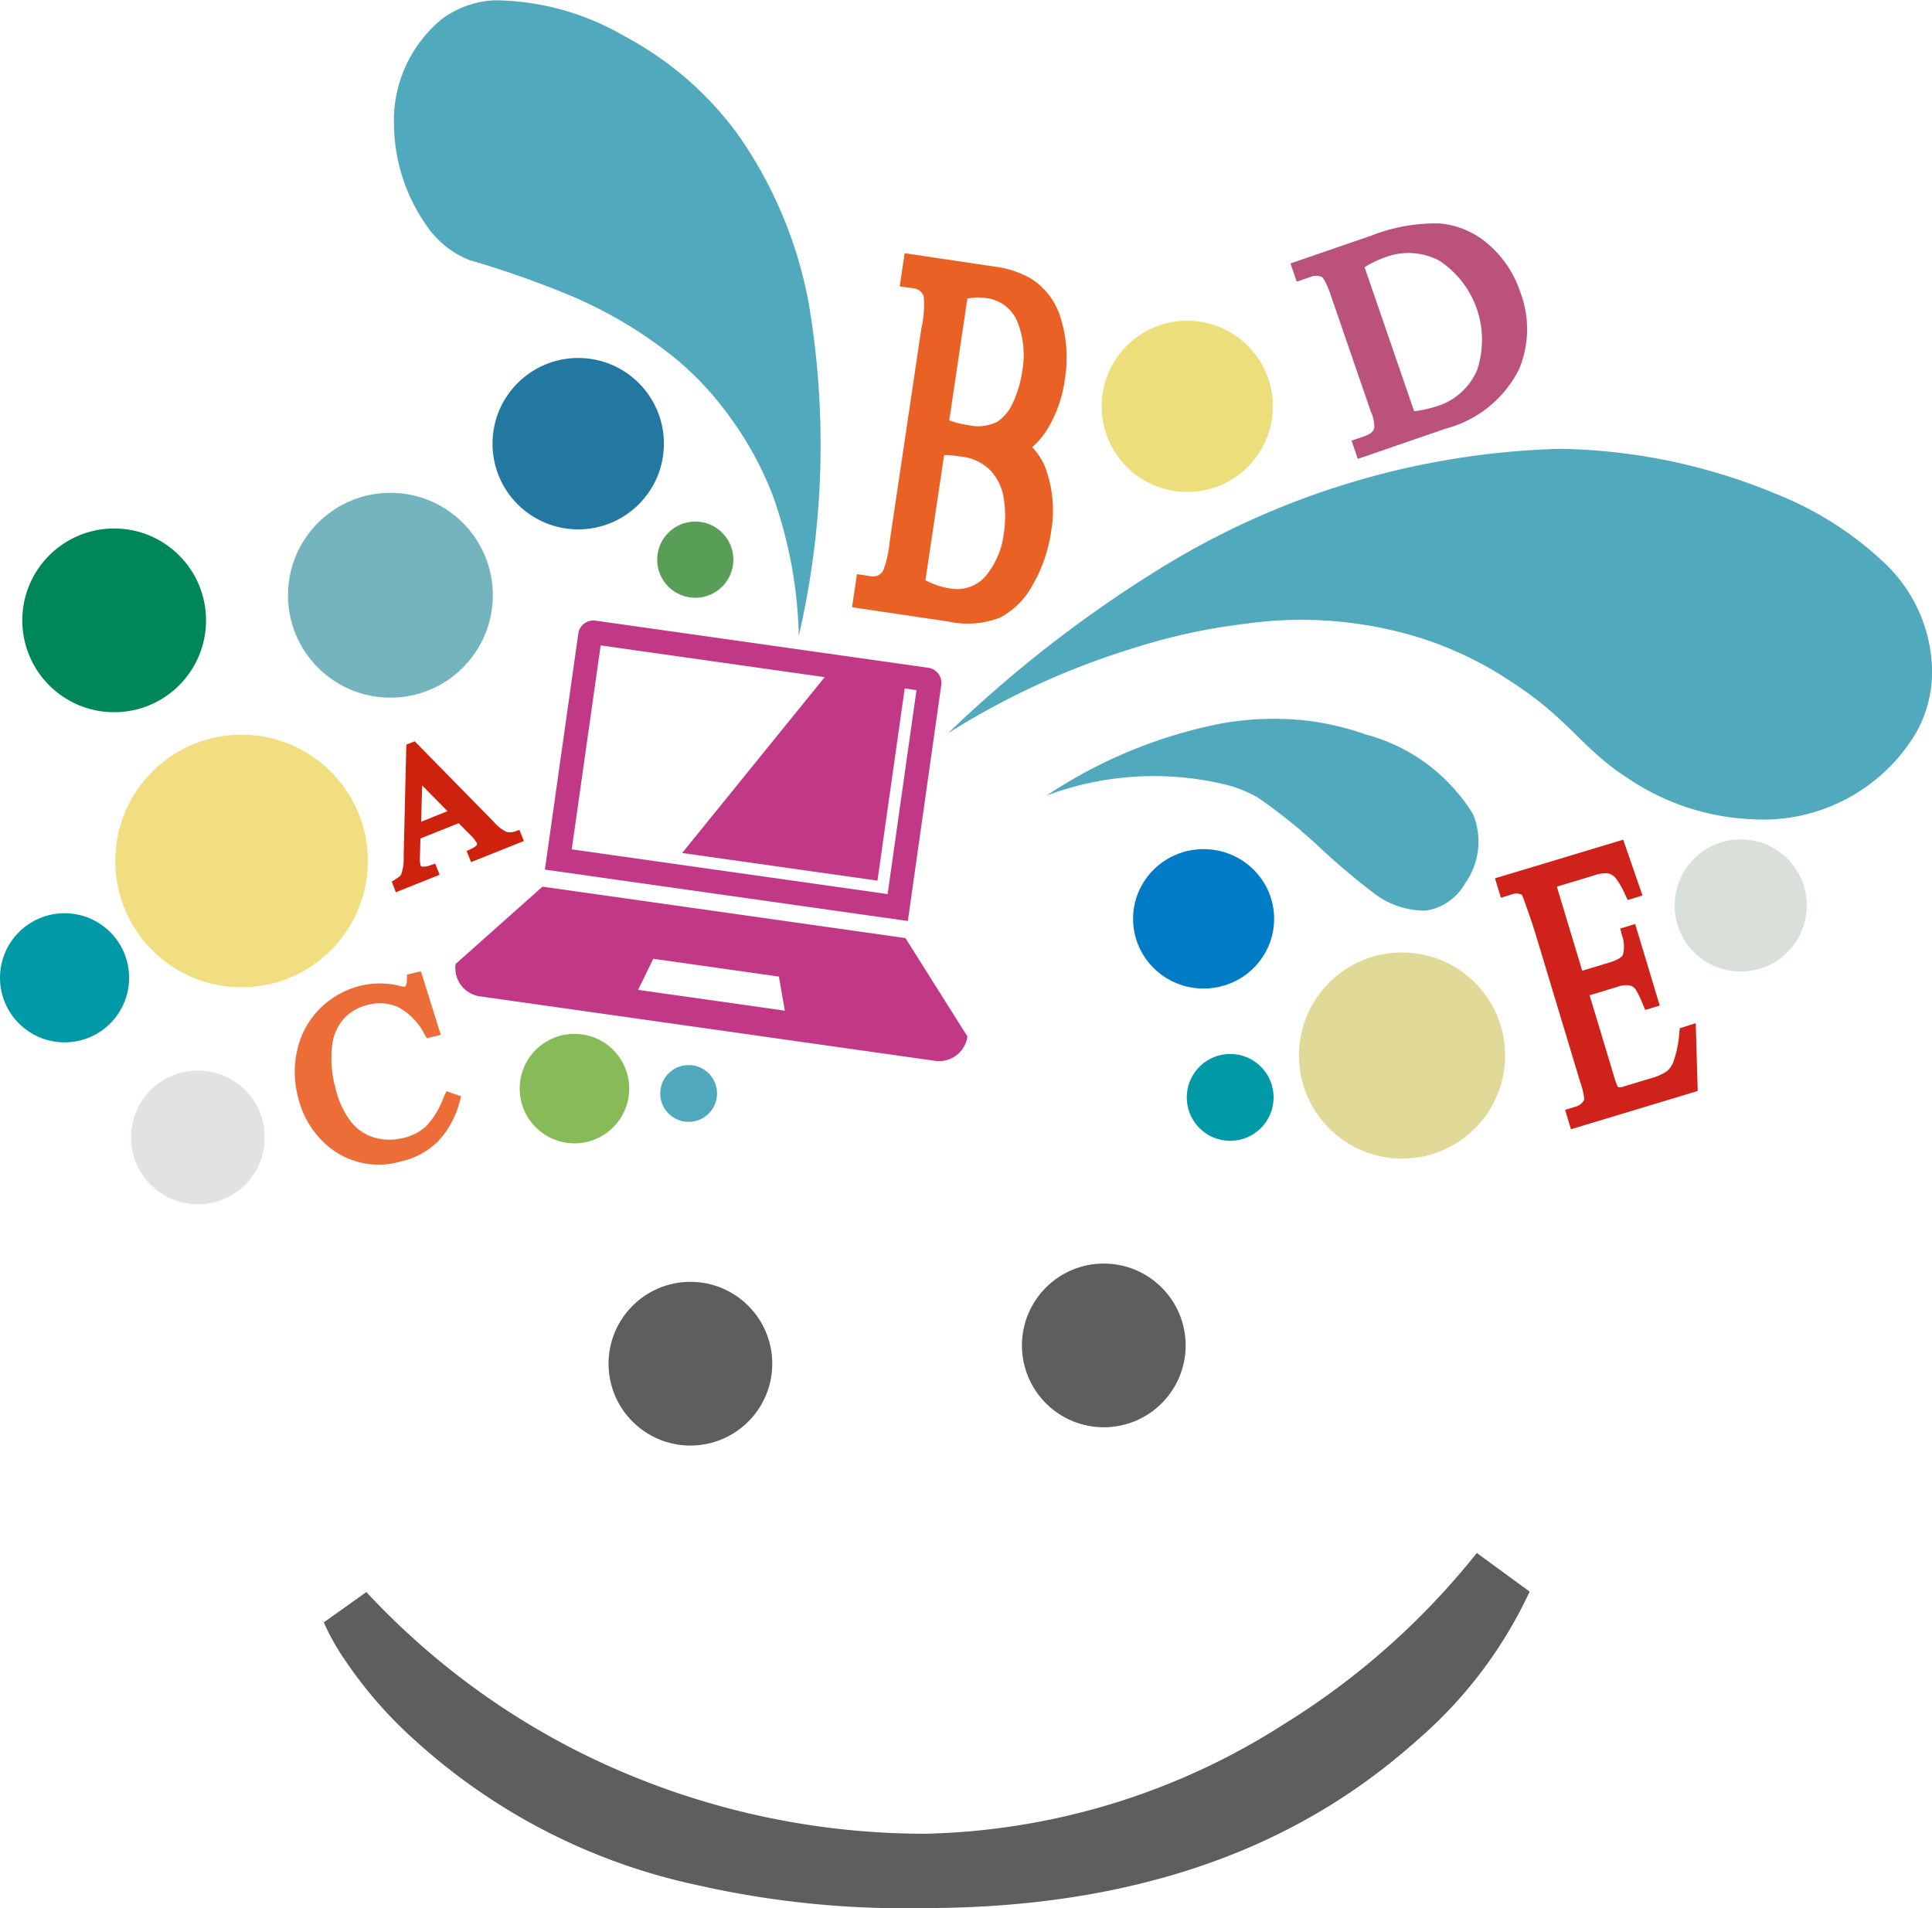 <svg id="Group_84" data-name="Group 84" xmlns="http://www.w3.org/2000/svg" width="47.25" height="46.667" viewBox="0 0 47.25 46.667">
  <path id="Path_415" data-name="Path 415" d="M151.549,564.953a18.822,18.822,0,0,1,4.618-2.106,14.437,14.437,0,0,1,2.6-.562,9.808,9.808,0,0,1,3.552.133,8.709,8.709,0,0,1,3.019,1.292c1.385.891,1.714,1.625,2.8,2.325a5.853,5.853,0,0,0,3.051,1.023,4.354,4.354,0,0,0,4.008-2.076,3.031,3.031,0,0,0,.413-1.591,3.714,3.714,0,0,0-1.232-2.662,8.263,8.263,0,0,0-2.572-1.621A14.292,14.292,0,0,0,166.5,558a19.621,19.621,0,0,0-9.954,3.042A30.555,30.555,0,0,0,151.549,564.953Z" transform="translate(-128.358 -547.023)" fill="#51a9bd"/>
  <path id="Path_416" data-name="Path 416" d="M157.4,575.955a11.79,11.79,0,0,1,4.175-1.745,7.217,7.217,0,0,1,2.328-.072,6.8,6.8,0,0,1,1.309.323,4.39,4.39,0,0,1,2.621,1.95,1.755,1.755,0,0,1-.194,1.688,1.32,1.32,0,0,1-.965.668,2.051,2.051,0,0,1-1.288-.442,17.247,17.247,0,0,1-1.373-1.168A12.945,12.945,0,0,0,162.566,576a3.068,3.068,0,0,0-.848-.33,7.49,7.49,0,0,0-4.316.283Z" transform="translate(-131.807 -556.496)" fill="#51a9bd"/>
  <path id="Path_417" data-name="Path 417" d="M128.458,546.833a20.729,20.729,0,0,0,.245-8.117,10.471,10.471,0,0,0-1.729-4.134,8.155,8.155,0,0,0-2.757-2.4,6.4,6.4,0,0,0-3.189-.891,2.342,2.342,0,0,0-1.289.451,3.211,3.211,0,0,0-1.18,2.656,4.357,4.357,0,0,0,.8,2.409,2.284,2.284,0,0,0,1.046.839,23.25,23.25,0,0,1,2.545.9A10.67,10.67,0,0,1,125.5,540.1a7.755,7.755,0,0,1,1.32,1.449,8.3,8.3,0,0,1,.991,1.826A10.915,10.915,0,0,1,128.458,546.833Z" transform="translate(-108.922 -531.284)" fill="#51a9bd"/>
  <path id="Path_418" data-name="Path 418" d="M142.576,623.73l1.292.945a10.825,10.825,0,0,1-2.74,3.625c-2.01,1.795-5.575,4.115-12.071,4.115a22.915,22.915,0,0,1-5.521-.556,14.863,14.863,0,0,1-6.924-3.542,10.36,10.36,0,0,1-1.684-1.92,5.559,5.559,0,0,1-.551-.969l1.041-.742a18.4,18.4,0,0,0,5.007,3.811,18.9,18.9,0,0,0,8.659,2.1,16.921,16.921,0,0,0,8.793-2.692A18.353,18.353,0,0,0,142.576,623.73Z" transform="translate(-106.458 -585.749)" fill="#5f5e5e"/>
  <circle id="Ellipse_4" data-name="Ellipse 4" cx="2.002" cy="2.002" r="2.002" transform="translate(14.883 31.35)" fill="#5f5e5e"/>
  <circle id="Ellipse_5" data-name="Ellipse 5" cx="0.695" cy="0.695" r="0.695" transform="translate(16.147 26.048)" fill="#51a9bd"/>
  <circle id="Ellipse_6" data-name="Ellipse 6" cx="1.062" cy="1.062" r="1.062" transform="translate(29.024 25.777)" fill="#0099a7"/>
  <ellipse id="Ellipse_7" data-name="Ellipse 7" cx="1.725" cy="1.705" rx="1.725" ry="1.705" transform="translate(27.711 20.767)" fill="#007cc6"/>
  <circle id="Ellipse_8" data-name="Ellipse 8" cx="0.932" cy="0.932" r="0.932" transform="translate(16.072 12.756)" fill="#589e57"/>
  <circle id="Ellipse_9" data-name="Ellipse 9" cx="2.505" cy="2.505" r="2.505" transform="translate(7.043 12.053)" fill="#74b4bf"/>
  <circle id="Ellipse_10" data-name="Ellipse 10" cx="3.089" cy="3.089" r="3.089" transform="translate(2.819 17.968)" fill="#f0de80"/>
  <circle id="Ellipse_11" data-name="Ellipse 11" cx="2.521" cy="2.521" r="2.521" transform="translate(31.768 23.294)" fill="#e0d998"/>
  <circle id="Ellipse_12" data-name="Ellipse 12" cx="1.616" cy="1.616" r="1.616" transform="translate(40.956 20.529)" fill="#d9e0da"/>
  <circle id="Ellipse_13" data-name="Ellipse 13" cx="2.002" cy="2.002" r="2.002" transform="translate(24.993 30.903)" fill="#5f5e5e"/>
  <circle id="Ellipse_14" data-name="Ellipse 14" cx="1.635" cy="1.635" r="1.635" transform="translate(3.205 26.183)" fill="#e0e3e1"/>
  <circle id="Ellipse_15" data-name="Ellipse 15" cx="1.339" cy="1.339" r="1.339" transform="translate(12.71 25.285)" fill="#87bb57"/>
  <circle id="Ellipse_16" data-name="Ellipse 16" cx="2.096" cy="2.096" r="2.096" transform="translate(12.045 8.755)" fill="#2378a2"/>
  <circle id="Ellipse_17" data-name="Ellipse 17" cx="2.094" cy="2.094" r="2.094" transform="translate(26.942 7.844)" fill="#ecde7b"/>
  <circle id="Ellipse_18" data-name="Ellipse 18" cx="1.579" cy="1.579" r="1.579" transform="translate(0 22.335)" fill="#0099a7"/>
  <circle id="Ellipse_19" data-name="Ellipse 19" cx="2.247" cy="2.247" r="2.247" transform="translate(0.545 12.925)" fill="#008759"/>
  <g id="Group_83" data-name="Group 83" transform="translate(11.135 15.176)">
    <path id="Path_419" data-name="Path 419" d="M128.356,568.543l-.817,5.771,8.877,1.257.817-5.771a.373.373,0,0,0-.317-.422l-8.138-1.153A.373.373,0,0,0,128.356,568.543Zm7.565,6.37-7.725-1.094.707-4.988,7.724,1.094Z" transform="translate(-125.348 -568.222)" fill="#c03886"/>
    <g id="Group_82" data-name="Group 82" transform="translate(0 1.111)">
      <path id="Path_420" data-name="Path 420" d="M133.215,585.324l-8.877-1.258-2.125,1.892h0a.7.7,0,0,0,.595.791l11.132,1.577a.7.7,0,0,0,.791-.595h0Zm-6.538,1.266.371-.76,3.072.435.145.834Z" transform="translate(-122.206 -578.668)" fill="#c03886"/>
      <path id="Path_421" data-name="Path 421" d="M141.155,571.478l-.666,4.7-4.777-.676,3.707-4.574,1.874.266" transform="translate(-130.164 -570.927)" fill="#c03886"/>
    </g>
  </g>
  <path id="Path_422" data-name="Path 422" d="M121.228,577.629a1,1,0,0,1-.313-.249l-1.93-1.966-.205.082-.065,2.734a1.2,1.2,0,0,1-.062.446s-.019.04-.151.122l-.078.048.1.26,1.071-.428-.108-.27-.1.03a.473.473,0,0,1-.22.041c-.029-.009-.033-.019-.035-.023a.618.618,0,0,1-.019-.225l.012-.44.936-.374.275.279a.783.783,0,0,1,.171.214.044.044,0,0,1-.006.044s-.026.041-.152.1l-.094.043.109.272,1.291-.516-.108-.271-.1.032A.361.361,0,0,1,121.228,577.629Zm-2.085-.248.024-.889.621.631Z" transform="translate(-108.843 -557.284)" fill="#cf220e"/>
  <path id="Path_423" data-name="Path 423" d="M150.544,551.572a1.5,1.5,0,0,0-.311-.47,1.9,1.9,0,0,0,.366-.431,3.164,3.164,0,0,0,.434-1.229,3.275,3.275,0,0,0-.1-1.491,1.717,1.717,0,0,0-.741-.982,2.476,2.476,0,0,0-.913-.29l-2.165-.322-.12.809.342.051a.281.281,0,0,1,.245.2,2.481,2.481,0,0,1-.055.761l-.775,5.214a2.776,2.776,0,0,1-.156.713.275.275,0,0,1-.305.152l-.342-.051-.12.809,2.349.349a2.226,2.226,0,0,0,1.261-.091,1.912,1.912,0,0,0,.812-.811,3.61,3.61,0,0,0,.444-1.282A3,3,0,0,0,150.544,551.572Zm-.552-2.342a2.73,2.73,0,0,1-.226.774,1.068,1.068,0,0,1-.382.473,1.053,1.053,0,0,1-.709.085,2.4,2.4,0,0,1-.341-.074c-.045-.014-.088-.028-.128-.044l.442-2.977a1.235,1.235,0,0,1,.456-.013.939.939,0,0,1,.781.614A2.2,2.2,0,0,1,149.992,549.23Zm-1.912,2.064.082,0c.1.006.218.019.356.04a1.159,1.159,0,0,1,.714.357,1.274,1.274,0,0,1,.308.673,2.768,2.768,0,0,1,0,.84,2,2,0,0,1-.423,1.023.924.924,0,0,1-.9.327,1.792,1.792,0,0,1-.594-.2Z" transform="translate(-124.99 -540.164)" fill="#ea6125"/>
  <path id="Path_424" data-name="Path 424" d="M116.29,592.16a2.111,2.111,0,0,1-.439.734,1.232,1.232,0,0,1-.556.284,1.349,1.349,0,0,1-.735-.017,1.136,1.136,0,0,1-.571-.414,2.171,2.171,0,0,1-.358-.808,2.7,2.7,0,0,1-.075-1.04,1.181,1.181,0,0,1,.3-.656,1.164,1.164,0,0,1,.574-.32,1.1,1.1,0,0,1,.748.06,1.56,1.56,0,0,1,.638.664l.054.092.341-.082-.486-1.556-.341.082v.115a.324.324,0,0,1-.032.16.049.049,0,0,1-.028.021.528.528,0,0,1-.121-.021,2,2,0,0,0-.934-.007,2.119,2.119,0,0,0-.987.537,2.061,2.061,0,0,0-.568.982,2.411,2.411,0,0,0,0,1.185,2.229,2.229,0,0,0,.735,1.22,1.92,1.92,0,0,0,1.77.382,1.9,1.9,0,0,0,.924-.495,2.216,2.216,0,0,0,.529-.972l.037-.13-.358-.125Z" transform="translate(-105.431 -565.347)" fill="#ec6d37"/>
  <path id="Path_425" data-name="Path 425" d="M175.563,544.575a4.306,4.306,0,0,0-1.665.3l-1.974.679.153.446.329-.113a.345.345,0,0,1,.288,0s.077.054.2.4l.989,2.875a.945.945,0,0,1,.091.413c-.014.057-.053.138-.228.2l-.329.113.153.446,2.151-.74a2.8,2.8,0,0,0,1.793-1.454,2.533,2.533,0,0,0,.035-1.87,2.646,2.646,0,0,0-.788-1.187A2.087,2.087,0,0,0,175.563,544.575Zm0,.911a2.318,2.318,0,0,1,.922,2.682,1.577,1.577,0,0,1-.979.878,3.054,3.054,0,0,1-.558.123l-1.212-3.523a2.586,2.586,0,0,1,.489-.237A1.614,1.614,0,0,1,175.564,545.486Z" transform="translate(-140.363 -539.111)" fill="#bb527c"/>
  <path id="Path_426" data-name="Path 426" d="M188.608,585.889l-.01.1a2.785,2.785,0,0,1-.14.707.584.584,0,0,1-.166.245,1.287,1.287,0,0,1-.4.175l-.631.19a.358.358,0,0,1-.146.026.049.049,0,0,1-.025-.016,2.225,2.225,0,0,1-.109-.316l-.578-1.918.682-.206a.586.586,0,0,1,.3-.034.254.254,0,0,1,.135.084,2.135,2.135,0,0,1,.182.371l.061.144.355-.107-.6-1.994-.366.11.043.166a.8.8,0,0,1,.021.481c-.011.023-.064.1-.311.179l-.683.206-.62-2.056.886-.267a.924.924,0,0,1,.35-.061.344.344,0,0,1,.187.1,1.8,1.8,0,0,1,.246.421l.064.133.362-.109-.472-1.366-3.135.945.143.475.267-.081a.3.3,0,0,1,.25.011c.009.01.228.616.332.96l1.088,3.606a1.863,1.863,0,0,1,.1.406.119.119,0,0,1-.03.088l0,0a.337.337,0,0,1-.168.116l-.268.081.143.475,3.1-.936-.048-1.658Z" transform="translate(-147.527 -560.741)" fill="#ce221a"/>
</svg>
